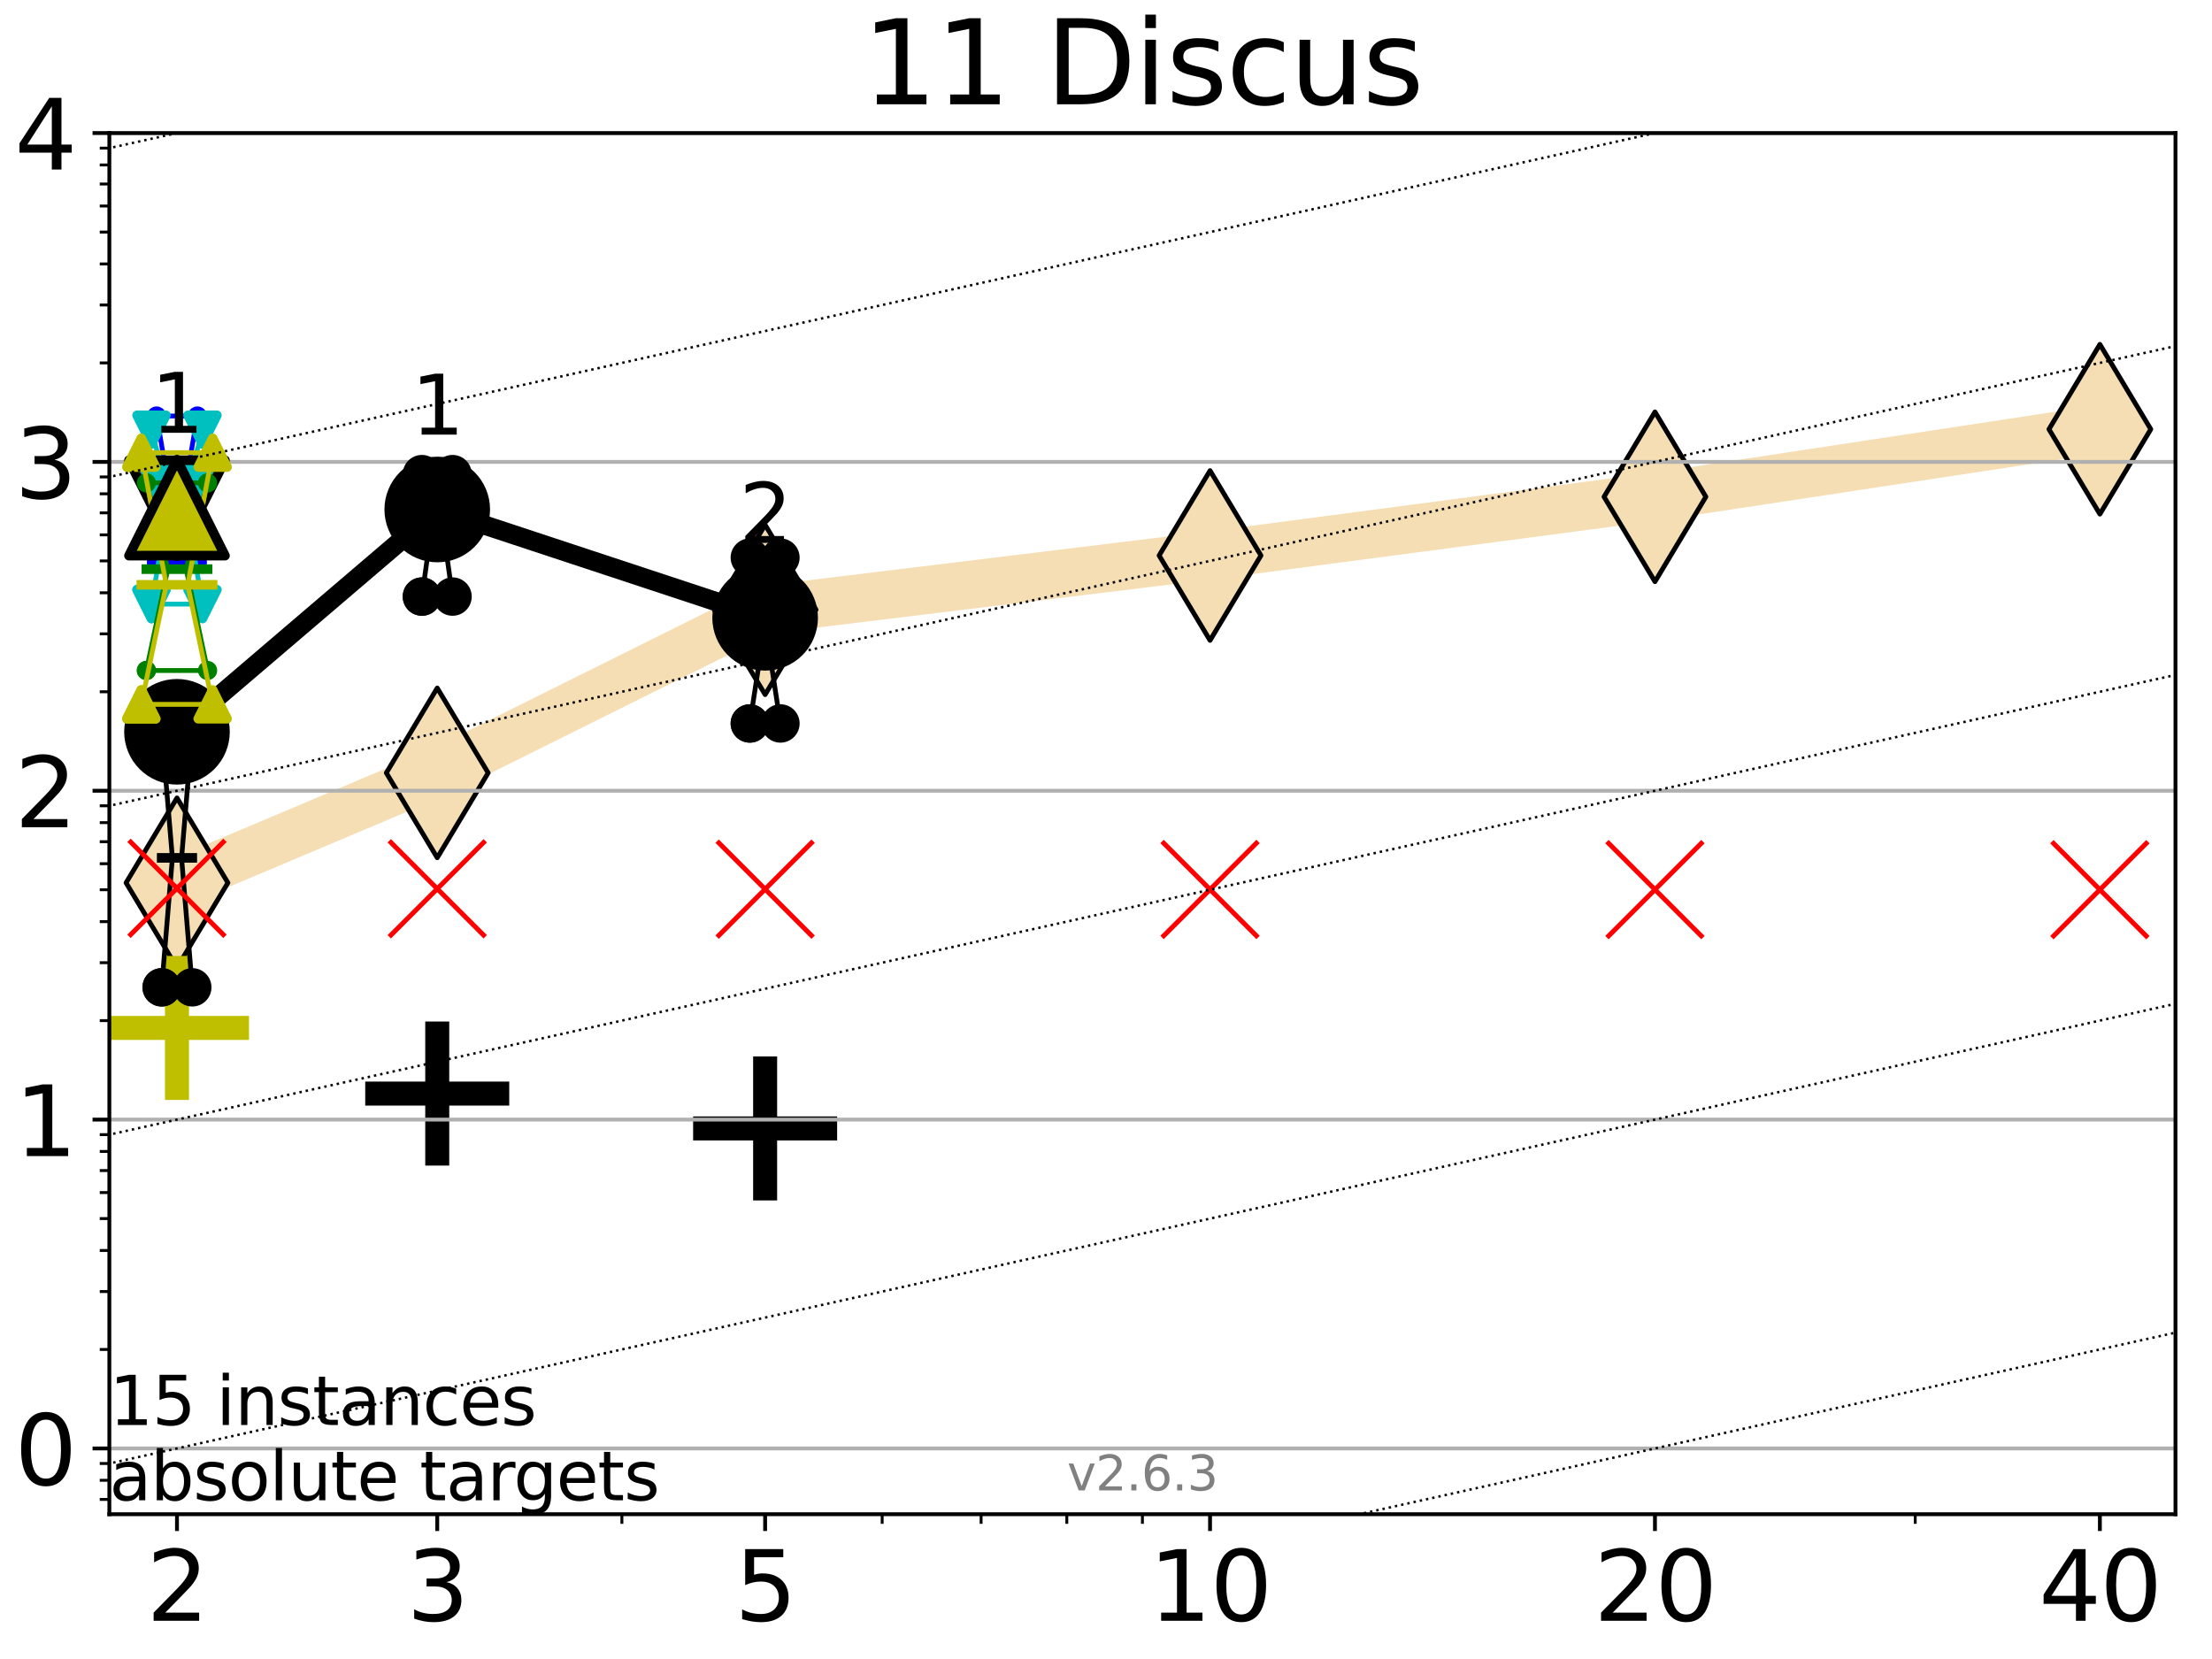 <?xml version="1.0" encoding="utf-8" standalone="no"?>
<!DOCTYPE svg PUBLIC "-//W3C//DTD SVG 1.1//EN"
  "http://www.w3.org/Graphics/SVG/1.1/DTD/svg11.dtd">
<svg xmlns:xlink="http://www.w3.org/1999/xlink" width="460.8pt" height="345.6pt" viewBox="0 0 460.8 345.6" xmlns="http://www.w3.org/2000/svg" version="1.1">
 <defs>
  <style type="text/css">*{stroke-linejoin: round; stroke-linecap: butt}</style>
 </defs>
 <g id="figure_1">
  <g id="patch_1">
   <path d="M 0 345.6 
L 460.8 345.6 
L 460.8 0 
L 0 0 
z
" style="fill: #ffffff"/>
  </g>
  <g id="axes_1">
   <g id="patch_2">
    <path d="M 22.78 315.44 
L 453.192 315.44 
L 453.192 27.72 
L 22.78 27.72 
z
" style="fill: #ffffff"/>
   </g>
   <g id="line2d_1">
    <path d="M 36.868 183.9 
L 91.085 161.006 
L 159.39 127.02 
L 252.074 115.72 
L 344.758 103.491 
L 437.443 89.417 
" clip-path="url(#p13e252d354)" style="fill: none; stroke: #f5deb3; stroke-width: 10; stroke-linecap: square"/>
    <defs>
     <path id="m1620aae4b8" d="M -0 17.678 
L 10.607 0 
L 0 -17.678 
L -10.607 -0 
z
" style="stroke: #000000; stroke-linejoin: miter"/>
    </defs>
    <g clip-path="url(#p13e252d354)">
     <use xlink:href="#m1620aae4b8" x="36.868" y="183.9" style="fill: #f5deb3; stroke: #000000; stroke-linejoin: miter"/>
     <use xlink:href="#m1620aae4b8" x="91.085" y="161.006" style="fill: #f5deb3; stroke: #000000; stroke-linejoin: miter"/>
     <use xlink:href="#m1620aae4b8" x="159.39" y="127.02" style="fill: #f5deb3; stroke: #000000; stroke-linejoin: miter"/>
     <use xlink:href="#m1620aae4b8" x="252.074" y="115.72" style="fill: #f5deb3; stroke: #000000; stroke-linejoin: miter"/>
     <use xlink:href="#m1620aae4b8" x="344.758" y="103.491" style="fill: #f5deb3; stroke: #000000; stroke-linejoin: miter"/>
     <use xlink:href="#m1620aae4b8" x="437.443" y="89.417" style="fill: #f5deb3; stroke: #000000; stroke-linejoin: miter"/>
    </g>
   </g>
   <g id="line2d_2">
    <defs>
     <path id="md00cff887a" d="M -15 0 
L 15 0 
M 0 15 
L 0 -15 
" style="stroke: #bfbf00; stroke-width: 5"/>
    </defs>
    <g clip-path="url(#p13e252d354)">
     <use xlink:href="#md00cff887a" x="36.868" y="214.138" style="fill: #bfbf00; stroke: #bfbf00; stroke-width: 5"/>
    </g>
   </g>
   <g id="line2d_3">
    <defs>
     <path id="m4a7280b195" d="M -15 0 
L 15 0 
M 0 15 
L 0 -15 
" style="stroke: #000000; stroke-width: 5"/>
    </defs>
    <g clip-path="url(#p13e252d354)">
     <use xlink:href="#m4a7280b195" x="91.085" y="227.81" style="stroke: #000000; stroke-width: 5"/>
    </g>
   </g>
   <g id="line2d_4">
    <g clip-path="url(#p13e252d354)">
     <use xlink:href="#m4a7280b195" x="159.39" y="235.075" style="stroke: #000000; stroke-width: 5"/>
    </g>
   </g>
   <g id="matplotlib.axis_1">
    <g id="xtick_1">
     <g id="line2d_5">
      <defs>
       <path id="mcc4e9ba143" d="M 0 0 
L 0 3.5 
" style="stroke: #000000; stroke-width: 0.8"/>
      </defs>
      <g>
       <use xlink:href="#mcc4e9ba143" x="36.868" y="315.44" style="stroke: #000000; stroke-width: 0.8"/>
      </g>
     </g>
     <g id="text_1">
      <!-- 2 -->
      <g transform="translate(30.506 337.637) scale(0.2 -0.2)">
       <defs>
        <path id="DejaVuSans-32" d="M 1228 531 
L 3431 531 
L 3431 0 
L 469 0 
L 469 531 
Q 828 903 1448 1529 
Q 2069 2156 2228 2338 
Q 2531 2678 2651 2914 
Q 2772 3150 2772 3378 
Q 2772 3750 2511 3984 
Q 2250 4219 1831 4219 
Q 1534 4219 1204 4116 
Q 875 4013 500 3803 
L 500 4441 
Q 881 4594 1212 4672 
Q 1544 4750 1819 4750 
Q 2544 4750 2975 4387 
Q 3406 4025 3406 3419 
Q 3406 3131 3298 2873 
Q 3191 2616 2906 2266 
Q 2828 2175 2409 1742 
Q 1991 1309 1228 531 
z
" transform="scale(0.016)"/>
       </defs>
       <use xlink:href="#DejaVuSans-32"/>
      </g>
     </g>
    </g>
    <g id="xtick_2">
     <g id="line2d_6">
      <g>
       <use xlink:href="#mcc4e9ba143" x="91.085" y="315.44" style="stroke: #000000; stroke-width: 0.8"/>
      </g>
     </g>
     <g id="text_2">
      <!-- 3 -->
      <g transform="translate(84.723 337.637) scale(0.2 -0.2)">
       <defs>
        <path id="DejaVuSans-33" d="M 2597 2516 
Q 3050 2419 3304 2112 
Q 3559 1806 3559 1356 
Q 3559 666 3084 287 
Q 2609 -91 1734 -91 
Q 1441 -91 1130 -33 
Q 819 25 488 141 
L 488 750 
Q 750 597 1062 519 
Q 1375 441 1716 441 
Q 2309 441 2620 675 
Q 2931 909 2931 1356 
Q 2931 1769 2642 2001 
Q 2353 2234 1838 2234 
L 1294 2234 
L 1294 2753 
L 1863 2753 
Q 2328 2753 2575 2939 
Q 2822 3125 2822 3475 
Q 2822 3834 2567 4026 
Q 2313 4219 1838 4219 
Q 1578 4219 1281 4162 
Q 984 4106 628 3988 
L 628 4550 
Q 988 4650 1302 4700 
Q 1616 4750 1894 4750 
Q 2613 4750 3031 4423 
Q 3450 4097 3450 3541 
Q 3450 3153 3228 2886 
Q 3006 2619 2597 2516 
z
" transform="scale(0.016)"/>
       </defs>
       <use xlink:href="#DejaVuSans-33"/>
      </g>
     </g>
    </g>
    <g id="xtick_3">
     <g id="line2d_7">
      <g>
       <use xlink:href="#mcc4e9ba143" x="159.39" y="315.44" style="stroke: #000000; stroke-width: 0.8"/>
      </g>
     </g>
     <g id="text_3">
      <!-- 5 -->
      <g transform="translate(153.028 337.637) scale(0.2 -0.2)">
       <defs>
        <path id="DejaVuSans-35" d="M 691 4666 
L 3169 4666 
L 3169 4134 
L 1269 4134 
L 1269 2991 
Q 1406 3038 1543 3061 
Q 1681 3084 1819 3084 
Q 2600 3084 3056 2656 
Q 3513 2228 3513 1497 
Q 3513 744 3044 326 
Q 2575 -91 1722 -91 
Q 1428 -91 1123 -41 
Q 819 9 494 109 
L 494 744 
Q 775 591 1075 516 
Q 1375 441 1709 441 
Q 2250 441 2565 725 
Q 2881 1009 2881 1497 
Q 2881 1984 2565 2268 
Q 2250 2553 1709 2553 
Q 1456 2553 1204 2497 
Q 953 2441 691 2322 
L 691 4666 
z
" transform="scale(0.016)"/>
       </defs>
       <use xlink:href="#DejaVuSans-35"/>
      </g>
     </g>
    </g>
    <g id="xtick_4">
     <g id="line2d_8">
      <g>
       <use xlink:href="#mcc4e9ba143" x="252.074" y="315.44" style="stroke: #000000; stroke-width: 0.8"/>
      </g>
     </g>
     <g id="text_4">
      <!-- 10 -->
      <g transform="translate(239.349 337.637) scale(0.2 -0.2)">
       <defs>
        <path id="DejaVuSans-31" d="M 794 531 
L 1825 531 
L 1825 4091 
L 703 3866 
L 703 4441 
L 1819 4666 
L 2450 4666 
L 2450 531 
L 3481 531 
L 3481 0 
L 794 0 
L 794 531 
z
" transform="scale(0.016)"/>
        <path id="DejaVuSans-30" d="M 2034 4250 
Q 1547 4250 1301 3770 
Q 1056 3291 1056 2328 
Q 1056 1369 1301 889 
Q 1547 409 2034 409 
Q 2525 409 2770 889 
Q 3016 1369 3016 2328 
Q 3016 3291 2770 3770 
Q 2525 4250 2034 4250 
z
M 2034 4750 
Q 2819 4750 3233 4129 
Q 3647 3509 3647 2328 
Q 3647 1150 3233 529 
Q 2819 -91 2034 -91 
Q 1250 -91 836 529 
Q 422 1150 422 2328 
Q 422 3509 836 4129 
Q 1250 4750 2034 4750 
z
" transform="scale(0.016)"/>
       </defs>
       <use xlink:href="#DejaVuSans-31"/>
       <use xlink:href="#DejaVuSans-30" x="63.623"/>
      </g>
     </g>
    </g>
    <g id="xtick_5">
     <g id="line2d_9">
      <g>
       <use xlink:href="#mcc4e9ba143" x="344.758" y="315.44" style="stroke: #000000; stroke-width: 0.8"/>
      </g>
     </g>
     <g id="text_5">
      <!-- 20 -->
      <g transform="translate(332.033 337.637) scale(0.2 -0.2)">
       <use xlink:href="#DejaVuSans-32"/>
       <use xlink:href="#DejaVuSans-30" x="63.623"/>
      </g>
     </g>
    </g>
    <g id="xtick_6">
     <g id="line2d_10">
      <g>
       <use xlink:href="#mcc4e9ba143" x="437.443" y="315.44" style="stroke: #000000; stroke-width: 0.8"/>
      </g>
     </g>
     <g id="text_6">
      <!-- 40 -->
      <g transform="translate(424.718 337.637) scale(0.2 -0.2)">
       <defs>
        <path id="DejaVuSans-34" d="M 2419 4116 
L 825 1625 
L 2419 1625 
L 2419 4116 
z
M 2253 4666 
L 3047 4666 
L 3047 1625 
L 3713 1625 
L 3713 1100 
L 3047 1100 
L 3047 0 
L 2419 0 
L 2419 1100 
L 313 1100 
L 313 1709 
L 2253 4666 
z
" transform="scale(0.016)"/>
       </defs>
       <use xlink:href="#DejaVuSans-34"/>
       <use xlink:href="#DejaVuSans-30" x="63.623"/>
      </g>
     </g>
    </g>
    <g id="xtick_7">
     <g id="line2d_11">
      <defs>
       <path id="m0ff7506c33" d="M 0 0 
L 0 2 
" style="stroke: #000000; stroke-width: 0.6"/>
      </defs>
      <g>
       <use xlink:href="#m0ff7506c33" x="129.552" y="315.44" style="stroke: #000000; stroke-width: 0.6"/>
      </g>
     </g>
    </g>
    <g id="xtick_8">
     <g id="line2d_12">
      <g>
       <use xlink:href="#m0ff7506c33" x="183.769" y="315.44" style="stroke: #000000; stroke-width: 0.6"/>
      </g>
     </g>
    </g>
    <g id="xtick_9">
     <g id="line2d_13">
      <g>
       <use xlink:href="#m0ff7506c33" x="204.381" y="315.44" style="stroke: #000000; stroke-width: 0.6"/>
      </g>
     </g>
    </g>
    <g id="xtick_10">
     <g id="line2d_14">
      <g>
       <use xlink:href="#m0ff7506c33" x="222.237" y="315.44" style="stroke: #000000; stroke-width: 0.6"/>
      </g>
     </g>
    </g>
    <g id="xtick_11">
     <g id="line2d_15">
      <g>
       <use xlink:href="#m0ff7506c33" x="237.986" y="315.44" style="stroke: #000000; stroke-width: 0.6"/>
      </g>
     </g>
    </g>
    <g id="xtick_12">
     <g id="line2d_16">
      <g>
       <use xlink:href="#m0ff7506c33" x="398.975" y="315.44" style="stroke: #000000; stroke-width: 0.6"/>
      </g>
     </g>
    </g>
   </g>
   <g id="matplotlib.axis_2">
    <g id="ytick_1">
     <g id="line2d_17">
      <path d="M 22.78 301.739 
L 453.192 301.739 
" clip-path="url(#p13e252d354)" style="fill: none; stroke: #b0b0b0; stroke-width: 0.8; stroke-linecap: square"/>
     </g>
     <g id="line2d_18">
      <defs>
       <path id="m908e7b86e5" d="M 0 0 
L -3.5 0 
" style="stroke: #000000; stroke-width: 0.8"/>
      </defs>
      <g>
       <use xlink:href="#m908e7b86e5" x="22.78" y="301.739" style="stroke: #000000; stroke-width: 0.8"/>
      </g>
     </g>
     <g id="text_7">
      <!-- 0 -->
      <g transform="translate(3.055 309.337) scale(0.2 -0.2)">
       <use xlink:href="#DejaVuSans-30"/>
      </g>
     </g>
    </g>
    <g id="ytick_2">
     <g id="line2d_19">
      <path d="M 22.78 233.234 
L 453.192 233.234 
" clip-path="url(#p13e252d354)" style="fill: none; stroke: #b0b0b0; stroke-width: 0.8; stroke-linecap: square"/>
     </g>
     <g id="line2d_20">
      <g>
       <use xlink:href="#m908e7b86e5" x="22.78" y="233.234" style="stroke: #000000; stroke-width: 0.8"/>
      </g>
     </g>
     <g id="text_8">
      <!-- 1 -->
      <g transform="translate(3.055 240.833) scale(0.2 -0.2)">
       <use xlink:href="#DejaVuSans-31"/>
      </g>
     </g>
    </g>
    <g id="ytick_3">
     <g id="line2d_21">
      <path d="M 22.78 164.73 
L 453.192 164.73 
" clip-path="url(#p13e252d354)" style="fill: none; stroke: #b0b0b0; stroke-width: 0.8; stroke-linecap: square"/>
     </g>
     <g id="line2d_22">
      <g>
       <use xlink:href="#m908e7b86e5" x="22.78" y="164.73" style="stroke: #000000; stroke-width: 0.8"/>
      </g>
     </g>
     <g id="text_9">
      <!-- 2 -->
      <g transform="translate(3.055 172.328) scale(0.2 -0.2)">
       <use xlink:href="#DejaVuSans-32"/>
      </g>
     </g>
    </g>
    <g id="ytick_4">
     <g id="line2d_23">
      <path d="M 22.78 96.225 
L 453.192 96.225 
" clip-path="url(#p13e252d354)" style="fill: none; stroke: #b0b0b0; stroke-width: 0.8; stroke-linecap: square"/>
     </g>
     <g id="line2d_24">
      <g>
       <use xlink:href="#m908e7b86e5" x="22.78" y="96.225" style="stroke: #000000; stroke-width: 0.8"/>
      </g>
     </g>
     <g id="text_10">
      <!-- 3 -->
      <g transform="translate(3.055 103.823) scale(0.2 -0.2)">
       <use xlink:href="#DejaVuSans-33"/>
      </g>
     </g>
    </g>
    <g id="ytick_5">
     <g id="line2d_25">
      <path d="M 22.78 27.72 
L 453.192 27.72 
" clip-path="url(#p13e252d354)" style="fill: none; stroke: #b0b0b0; stroke-width: 0.8; stroke-linecap: square"/>
     </g>
     <g id="line2d_26">
      <g>
       <use xlink:href="#m908e7b86e5" x="22.78" y="27.72" style="stroke: #000000; stroke-width: 0.8"/>
      </g>
     </g>
     <g id="text_11">
      <!-- 4 -->
      <g transform="translate(3.055 35.318) scale(0.2 -0.2)">
       <use xlink:href="#DejaVuSans-34"/>
      </g>
     </g>
    </g>
    <g id="ytick_6">
     <g id="line2d_27">
      <defs>
       <path id="mc55b504e3e" d="M 0 0 
L -2 0 
" style="stroke: #000000; stroke-width: 0.6"/>
      </defs>
      <g>
       <use xlink:href="#mc55b504e3e" x="22.78" y="312.351" style="stroke: #000000; stroke-width: 0.6"/>
      </g>
     </g>
    </g>
    <g id="ytick_7">
     <g id="line2d_28">
      <g>
       <use xlink:href="#mc55b504e3e" x="22.78" y="308.378" style="stroke: #000000; stroke-width: 0.6"/>
      </g>
     </g>
    </g>
    <g id="ytick_8">
     <g id="line2d_29">
      <g>
       <use xlink:href="#mc55b504e3e" x="22.78" y="304.874" style="stroke: #000000; stroke-width: 0.6"/>
      </g>
     </g>
    </g>
    <g id="ytick_9">
     <g id="line2d_30">
      <g>
       <use xlink:href="#mc55b504e3e" x="22.78" y="281.117" style="stroke: #000000; stroke-width: 0.6"/>
      </g>
     </g>
    </g>
    <g id="ytick_10">
     <g id="line2d_31">
      <g>
       <use xlink:href="#mc55b504e3e" x="22.78" y="269.054" style="stroke: #000000; stroke-width: 0.6"/>
      </g>
     </g>
    </g>
    <g id="ytick_11">
     <g id="line2d_32">
      <g>
       <use xlink:href="#mc55b504e3e" x="22.78" y="260.495" style="stroke: #000000; stroke-width: 0.6"/>
      </g>
     </g>
    </g>
    <g id="ytick_12">
     <g id="line2d_33">
      <g>
       <use xlink:href="#mc55b504e3e" x="22.78" y="253.856" style="stroke: #000000; stroke-width: 0.6"/>
      </g>
     </g>
    </g>
    <g id="ytick_13">
     <g id="line2d_34">
      <g>
       <use xlink:href="#mc55b504e3e" x="22.78" y="248.432" style="stroke: #000000; stroke-width: 0.6"/>
      </g>
     </g>
    </g>
    <g id="ytick_14">
     <g id="line2d_35">
      <g>
       <use xlink:href="#mc55b504e3e" x="22.78" y="243.846" style="stroke: #000000; stroke-width: 0.6"/>
      </g>
     </g>
    </g>
    <g id="ytick_15">
     <g id="line2d_36">
      <g>
       <use xlink:href="#mc55b504e3e" x="22.78" y="239.873" style="stroke: #000000; stroke-width: 0.6"/>
      </g>
     </g>
    </g>
    <g id="ytick_16">
     <g id="line2d_37">
      <g>
       <use xlink:href="#mc55b504e3e" x="22.78" y="236.369" style="stroke: #000000; stroke-width: 0.6"/>
      </g>
     </g>
    </g>
    <g id="ytick_17">
     <g id="line2d_38">
      <g>
       <use xlink:href="#mc55b504e3e" x="22.78" y="212.612" style="stroke: #000000; stroke-width: 0.6"/>
      </g>
     </g>
    </g>
    <g id="ytick_18">
     <g id="line2d_39">
      <g>
       <use xlink:href="#mc55b504e3e" x="22.78" y="200.549" style="stroke: #000000; stroke-width: 0.6"/>
      </g>
     </g>
    </g>
    <g id="ytick_19">
     <g id="line2d_40">
      <g>
       <use xlink:href="#mc55b504e3e" x="22.78" y="191.99" style="stroke: #000000; stroke-width: 0.6"/>
      </g>
     </g>
    </g>
    <g id="ytick_20">
     <g id="line2d_41">
      <g>
       <use xlink:href="#mc55b504e3e" x="22.78" y="185.352" style="stroke: #000000; stroke-width: 0.6"/>
      </g>
     </g>
    </g>
    <g id="ytick_21">
     <g id="line2d_42">
      <g>
       <use xlink:href="#mc55b504e3e" x="22.78" y="179.927" style="stroke: #000000; stroke-width: 0.6"/>
      </g>
     </g>
    </g>
    <g id="ytick_22">
     <g id="line2d_43">
      <g>
       <use xlink:href="#mc55b504e3e" x="22.78" y="175.341" style="stroke: #000000; stroke-width: 0.6"/>
      </g>
     </g>
    </g>
    <g id="ytick_23">
     <g id="line2d_44">
      <g>
       <use xlink:href="#mc55b504e3e" x="22.78" y="171.368" style="stroke: #000000; stroke-width: 0.6"/>
      </g>
     </g>
    </g>
    <g id="ytick_24">
     <g id="line2d_45">
      <g>
       <use xlink:href="#mc55b504e3e" x="22.78" y="167.864" style="stroke: #000000; stroke-width: 0.6"/>
      </g>
     </g>
    </g>
    <g id="ytick_25">
     <g id="line2d_46">
      <g>
       <use xlink:href="#mc55b504e3e" x="22.78" y="144.108" style="stroke: #000000; stroke-width: 0.6"/>
      </g>
     </g>
    </g>
    <g id="ytick_26">
     <g id="line2d_47">
      <g>
       <use xlink:href="#mc55b504e3e" x="22.78" y="132.044" style="stroke: #000000; stroke-width: 0.6"/>
      </g>
     </g>
    </g>
    <g id="ytick_27">
     <g id="line2d_48">
      <g>
       <use xlink:href="#mc55b504e3e" x="22.78" y="123.486" style="stroke: #000000; stroke-width: 0.6"/>
      </g>
     </g>
    </g>
    <g id="ytick_28">
     <g id="line2d_49">
      <g>
       <use xlink:href="#mc55b504e3e" x="22.78" y="116.847" style="stroke: #000000; stroke-width: 0.6"/>
      </g>
     </g>
    </g>
    <g id="ytick_29">
     <g id="line2d_50">
      <g>
       <use xlink:href="#mc55b504e3e" x="22.78" y="111.422" style="stroke: #000000; stroke-width: 0.6"/>
      </g>
     </g>
    </g>
    <g id="ytick_30">
     <g id="line2d_51">
      <g>
       <use xlink:href="#mc55b504e3e" x="22.78" y="106.836" style="stroke: #000000; stroke-width: 0.6"/>
      </g>
     </g>
    </g>
    <g id="ytick_31">
     <g id="line2d_52">
      <g>
       <use xlink:href="#mc55b504e3e" x="22.78" y="102.864" style="stroke: #000000; stroke-width: 0.6"/>
      </g>
     </g>
    </g>
    <g id="ytick_32">
     <g id="line2d_53">
      <g>
       <use xlink:href="#mc55b504e3e" x="22.78" y="99.359" style="stroke: #000000; stroke-width: 0.6"/>
      </g>
     </g>
    </g>
    <g id="ytick_33">
     <g id="line2d_54">
      <g>
       <use xlink:href="#mc55b504e3e" x="22.78" y="75.603" style="stroke: #000000; stroke-width: 0.6"/>
      </g>
     </g>
    </g>
    <g id="ytick_34">
     <g id="line2d_55">
      <g>
       <use xlink:href="#mc55b504e3e" x="22.78" y="63.54" style="stroke: #000000; stroke-width: 0.6"/>
      </g>
     </g>
    </g>
    <g id="ytick_35">
     <g id="line2d_56">
      <g>
       <use xlink:href="#mc55b504e3e" x="22.78" y="54.981" style="stroke: #000000; stroke-width: 0.6"/>
      </g>
     </g>
    </g>
    <g id="ytick_36">
     <g id="line2d_57">
      <g>
       <use xlink:href="#mc55b504e3e" x="22.78" y="48.342" style="stroke: #000000; stroke-width: 0.6"/>
      </g>
     </g>
    </g>
    <g id="ytick_37">
     <g id="line2d_58">
      <g>
       <use xlink:href="#mc55b504e3e" x="22.78" y="42.918" style="stroke: #000000; stroke-width: 0.6"/>
      </g>
     </g>
    </g>
    <g id="ytick_38">
     <g id="line2d_59">
      <g>
       <use xlink:href="#mc55b504e3e" x="22.78" y="38.332" style="stroke: #000000; stroke-width: 0.6"/>
      </g>
     </g>
    </g>
    <g id="ytick_39">
     <g id="line2d_60">
      <g>
       <use xlink:href="#mc55b504e3e" x="22.78" y="34.359" style="stroke: #000000; stroke-width: 0.6"/>
      </g>
     </g>
    </g>
    <g id="ytick_40">
     <g id="line2d_61">
      <g>
       <use xlink:href="#mc55b504e3e" x="22.78" y="30.855" style="stroke: #000000; stroke-width: 0.6"/>
      </g>
     </g>
    </g>
   </g>
   <g id="line2d_62">
    <path d="M 33.682 205.677 
L 35.912 178.713 
L 33.682 152.199 
L 40.054 152.199 
L 37.824 178.713 
L 40.054 205.677 
L 33.682 205.677 
" clip-path="url(#p13e252d354)" style="fill: none; stroke: #000000; stroke-linecap: square"/>
   </g>
   <g id="line2d_63">
    <path d="M 33.682 205.677 
L 40.054 205.677 
L 40.054 152.199 
L 33.682 152.199 
L 33.682 205.677 
" clip-path="url(#p13e252d354)" style="fill: none"/>
    <defs>
     <path id="m5cd3d604e4" d="M 0 3 
C 0.796 3 1.559 2.684 2.121 2.121 
C 2.684 1.559 3 0.796 3 0 
C 3 -0.796 2.684 -1.559 2.121 -2.121 
C 1.559 -2.684 0.796 -3 0 -3 
C -0.796 -3 -1.559 -2.684 -2.121 -2.121 
C -2.684 -1.559 -3 -0.796 -3 0 
C -3 0.796 -2.684 1.559 -2.121 2.121 
C -1.559 2.684 -0.796 3 0 3 
z
" style="stroke: #000000; stroke-width: 2"/>
    </defs>
    <g clip-path="url(#p13e252d354)">
     <use xlink:href="#m5cd3d604e4" x="33.682" y="205.677" style="stroke: #000000; stroke-width: 2"/>
     <use xlink:href="#m5cd3d604e4" x="40.054" y="205.677" style="stroke: #000000; stroke-width: 2"/>
     <use xlink:href="#m5cd3d604e4" x="40.054" y="152.199" style="stroke: #000000; stroke-width: 2"/>
     <use xlink:href="#m5cd3d604e4" x="33.682" y="152.199" style="stroke: #000000; stroke-width: 2"/>
     <use xlink:href="#m5cd3d604e4" x="33.682" y="205.677" style="stroke: #000000; stroke-width: 2"/>
    </g>
   </g>
   <g id="line2d_64">
    <path d="M 33.682 178.713 
L 40.054 178.713 
" clip-path="url(#p13e252d354)" style="fill: none; stroke: #000000; stroke-width: 2; stroke-linecap: square"/>
   </g>
   <g id="line2d_65">
    <path d="M 87.899 124.277 
L 90.129 108.303 
L 87.899 98.77 
L 94.271 98.77 
L 92.041 108.303 
L 94.271 124.277 
L 87.899 124.277 
" clip-path="url(#p13e252d354)" style="fill: none; stroke: #000000; stroke-linecap: square"/>
   </g>
   <g id="line2d_66">
    <path d="M 87.899 124.277 
L 94.271 124.277 
L 94.271 98.77 
L 87.899 98.77 
L 87.899 124.277 
" clip-path="url(#p13e252d354)" style="fill: none"/>
    <g clip-path="url(#p13e252d354)">
     <use xlink:href="#m5cd3d604e4" x="87.899" y="124.277" style="stroke: #000000; stroke-width: 2"/>
     <use xlink:href="#m5cd3d604e4" x="94.271" y="124.277" style="stroke: #000000; stroke-width: 2"/>
     <use xlink:href="#m5cd3d604e4" x="94.271" y="98.77" style="stroke: #000000; stroke-width: 2"/>
     <use xlink:href="#m5cd3d604e4" x="87.899" y="98.77" style="stroke: #000000; stroke-width: 2"/>
     <use xlink:href="#m5cd3d604e4" x="87.899" y="124.277" style="stroke: #000000; stroke-width: 2"/>
    </g>
   </g>
   <g id="line2d_67">
    <path d="M 87.899 108.303 
L 94.271 108.303 
" clip-path="url(#p13e252d354)" style="fill: none; stroke: #000000; stroke-width: 2; stroke-linecap: square"/>
   </g>
   <g id="line2d_68">
    <path d="M 156.204 150.709 
L 158.434 136.233 
L 156.204 116.164 
L 162.576 116.164 
L 160.346 136.233 
L 162.576 150.709 
L 156.204 150.709 
" clip-path="url(#p13e252d354)" style="fill: none; stroke: #000000; stroke-linecap: square"/>
   </g>
   <g id="line2d_69">
    <path d="M 156.204 150.709 
L 162.576 150.709 
L 162.576 116.164 
L 156.204 116.164 
L 156.204 150.709 
" clip-path="url(#p13e252d354)" style="fill: none"/>
    <g clip-path="url(#p13e252d354)">
     <use xlink:href="#m5cd3d604e4" x="156.204" y="150.709" style="stroke: #000000; stroke-width: 2"/>
     <use xlink:href="#m5cd3d604e4" x="162.576" y="150.709" style="stroke: #000000; stroke-width: 2"/>
     <use xlink:href="#m5cd3d604e4" x="162.576" y="116.164" style="stroke: #000000; stroke-width: 2"/>
     <use xlink:href="#m5cd3d604e4" x="156.204" y="116.164" style="stroke: #000000; stroke-width: 2"/>
     <use xlink:href="#m5cd3d604e4" x="156.204" y="150.709" style="stroke: #000000; stroke-width: 2"/>
    </g>
   </g>
   <g id="line2d_70">
    <path d="M 156.204 136.233 
L 162.576 136.233 
" clip-path="url(#p13e252d354)" style="fill: none; stroke: #000000; stroke-width: 2; stroke-linecap: square"/>
   </g>
   <g id="line2d_71">
    <path d="M 36.868 152.444 
L 91.085 106.136 
" clip-path="url(#p13e252d354)" style="fill: none; stroke: #000000; stroke-width: 4; stroke-linecap: square"/>
   </g>
   <g id="line2d_72">
    <path d="M 91.085 106.136 
L 159.39 128.699 
" clip-path="url(#p13e252d354)" style="fill: none; stroke: #000000; stroke-width: 4; stroke-linecap: square"/>
   </g>
   <g id="line2d_73">
    <path d="M 36.868 152.444 
L 91.085 106.136 
L 159.39 128.699 
" clip-path="url(#p13e252d354)" style="fill: none"/>
    <defs>
     <path id="mf41ab0e79e" d="M 0 10 
C 2.652 10 5.196 8.946 7.071 7.071 
C 8.946 5.196 10 2.652 10 0 
C 10 -2.652 8.946 -5.196 7.071 -7.071 
C 5.196 -8.946 2.652 -10 0 -10 
C -2.652 -10 -5.196 -8.946 -7.071 -7.071 
C -8.946 -5.196 -10 -2.652 -10 0 
C -10 2.652 -8.946 5.196 -7.071 7.071 
C -5.196 8.946 -2.652 10 0 10 
z
" style="stroke: #000000; stroke-width: 2"/>
    </defs>
    <g clip-path="url(#p13e252d354)">
     <use xlink:href="#mf41ab0e79e" x="36.868" y="152.444" style="stroke: #000000; stroke-width: 2"/>
     <use xlink:href="#mf41ab0e79e" x="91.085" y="106.136" style="stroke: #000000; stroke-width: 2"/>
     <use xlink:href="#mf41ab0e79e" x="159.39" y="128.699" style="stroke: #000000; stroke-width: 2"/>
    </g>
   </g>
   <g id="line2d_74">
    <path d="M 32.62 117.131 
L 35.594 103.885 
L 32.62 86.664 
L 41.116 86.664 
L 38.143 103.885 
L 41.116 117.131 
L 32.62 117.131 
" clip-path="url(#p13e252d354)" style="fill: none; stroke: #0000ff; stroke-linecap: square"/>
   </g>
   <g id="line2d_75">
    <path d="M 32.62 117.131 
L 41.116 117.131 
L 41.116 86.664 
L 32.62 86.664 
L 32.62 117.131 
" clip-path="url(#p13e252d354)" style="fill: none"/>
    <defs>
     <path id="m877470dbb8" d="M 0 1.5 
C 0.398 1.5 0.779 1.342 1.061 1.061 
C 1.342 0.779 1.5 0.398 1.5 0 
C 1.5 -0.398 1.342 -0.779 1.061 -1.061 
C 0.779 -1.342 0.398 -1.5 0 -1.5 
C -0.398 -1.5 -0.779 -1.342 -1.061 -1.061 
C -1.342 -0.779 -1.5 -0.398 -1.5 0 
C -1.5 0.398 -1.342 0.779 -1.061 1.061 
C -0.779 1.342 -0.398 1.5 0 1.5 
z
" style="stroke: #0000ff"/>
    </defs>
    <g clip-path="url(#p13e252d354)">
     <use xlink:href="#m877470dbb8" x="32.62" y="117.131" style="fill: #0000ff; stroke: #0000ff"/>
     <use xlink:href="#m877470dbb8" x="41.116" y="117.131" style="fill: #0000ff; stroke: #0000ff"/>
     <use xlink:href="#m877470dbb8" x="41.116" y="86.664" style="fill: #0000ff; stroke: #0000ff"/>
     <use xlink:href="#m877470dbb8" x="32.62" y="86.664" style="fill: #0000ff; stroke: #0000ff"/>
     <use xlink:href="#m877470dbb8" x="32.62" y="117.131" style="fill: #0000ff; stroke: #0000ff"/>
    </g>
   </g>
   <g id="line2d_76">
    <path d="M 32.62 103.885 
L 41.116 103.885 
" clip-path="url(#p13e252d354)" style="fill: none; stroke: #0000ff; stroke-width: 2; stroke-linecap: square"/>
   </g>
   <g id="line2d_77">
    <path d="M 36.868 105.895 
" clip-path="url(#p13e252d354)" style="fill: none"/>
    <defs>
     <path id="ma8cb547f41" d="M 0 5 
C 1.326 5 2.598 4.473 3.536 3.536 
C 4.473 2.598 5 1.326 5 0 
C 5 -1.326 4.473 -2.598 3.536 -3.536 
C 2.598 -4.473 1.326 -5 0 -5 
C -1.326 -5 -2.598 -4.473 -3.536 -3.536 
C -4.473 -2.598 -5 -1.326 -5 0 
C -5 1.326 -4.473 2.598 -3.536 3.536 
C -2.598 4.473 -1.326 5 0 5 
z
" style="stroke: #0000ff"/>
    </defs>
    <g clip-path="url(#p13e252d354)">
     <use xlink:href="#ma8cb547f41" x="36.868" y="105.895" style="fill: #0000ff; stroke: #0000ff"/>
    </g>
   </g>
   <g id="line2d_78">
    <path d="M 31.558 125.845 
L 35.275 103.866 
L 31.558 89.509 
L 42.178 89.509 
L 38.461 103.866 
L 42.178 125.845 
L 31.558 125.845 
" clip-path="url(#p13e252d354)" style="fill: none; stroke: #00bfbf; stroke-linecap: square"/>
   </g>
   <g id="line2d_79">
    <path d="M 31.558 125.845 
L 42.178 125.845 
L 42.178 89.509 
L 31.558 89.509 
L 31.558 125.845 
" clip-path="url(#p13e252d354)" style="fill: none"/>
    <defs>
     <path id="m5753db4576" d="M -0 3 
L 3 -3 
L -3 -3 
z
" style="stroke: #00bfbf; stroke-width: 2; stroke-linejoin: miter"/>
    </defs>
    <g clip-path="url(#p13e252d354)">
     <use xlink:href="#m5753db4576" x="31.558" y="125.845" style="fill: #00bfbf; stroke: #00bfbf; stroke-width: 2; stroke-linejoin: miter"/>
     <use xlink:href="#m5753db4576" x="42.178" y="125.845" style="fill: #00bfbf; stroke: #00bfbf; stroke-width: 2; stroke-linejoin: miter"/>
     <use xlink:href="#m5753db4576" x="42.178" y="89.509" style="fill: #00bfbf; stroke: #00bfbf; stroke-width: 2; stroke-linejoin: miter"/>
     <use xlink:href="#m5753db4576" x="31.558" y="89.509" style="fill: #00bfbf; stroke: #00bfbf; stroke-width: 2; stroke-linejoin: miter"/>
     <use xlink:href="#m5753db4576" x="31.558" y="125.845" style="fill: #00bfbf; stroke: #00bfbf; stroke-width: 2; stroke-linejoin: miter"/>
    </g>
   </g>
   <g id="line2d_80">
    <path d="M 31.558 103.866 
L 42.178 103.866 
" clip-path="url(#p13e252d354)" style="fill: none; stroke: #00bfbf; stroke-width: 2; stroke-linecap: square"/>
   </g>
   <g id="line2d_81">
    <path d="M 36.868 105.874 
" clip-path="url(#p13e252d354)" style="fill: none"/>
    <defs>
     <path id="mf1eb5cc215" d="M -0 10 
L 10 -10 
L -10 -10 
z
" style="stroke: #000000; stroke-width: 2; stroke-linejoin: miter"/>
    </defs>
    <g clip-path="url(#p13e252d354)">
     <use xlink:href="#mf1eb5cc215" x="36.868" y="105.874" style="fill: #00bfbf; stroke: #000000; stroke-width: 2; stroke-linejoin: miter"/>
    </g>
   </g>
   <g id="line2d_82">
    <path d="M 30.496 139.676 
L 34.957 118.561 
L 30.496 100.595 
L 43.24 100.595 
L 38.78 118.561 
L 43.24 139.676 
L 30.496 139.676 
" clip-path="url(#p13e252d354)" style="fill: none; stroke: #008000; stroke-linecap: square"/>
   </g>
   <g id="line2d_83">
    <path d="M 30.496 139.676 
L 43.24 139.676 
L 43.24 100.595 
L 30.496 100.595 
L 30.496 139.676 
" clip-path="url(#p13e252d354)" style="fill: none"/>
    <defs>
     <path id="m3b7801489d" d="M 0 1.5 
C 0.398 1.5 0.779 1.342 1.061 1.061 
C 1.342 0.779 1.5 0.398 1.5 0 
C 1.5 -0.398 1.342 -0.779 1.061 -1.061 
C 0.779 -1.342 0.398 -1.5 0 -1.5 
C -0.398 -1.5 -0.779 -1.342 -1.061 -1.061 
C -1.342 -0.779 -1.5 -0.398 -1.5 0 
C -1.5 0.398 -1.342 0.779 -1.061 1.061 
C -0.779 1.342 -0.398 1.5 0 1.5 
z
" style="stroke: #008000"/>
    </defs>
    <g clip-path="url(#p13e252d354)">
     <use xlink:href="#m3b7801489d" x="30.496" y="139.676" style="fill: #008000; stroke: #008000"/>
     <use xlink:href="#m3b7801489d" x="43.24" y="139.676" style="fill: #008000; stroke: #008000"/>
     <use xlink:href="#m3b7801489d" x="43.24" y="100.595" style="fill: #008000; stroke: #008000"/>
     <use xlink:href="#m3b7801489d" x="30.496" y="100.595" style="fill: #008000; stroke: #008000"/>
     <use xlink:href="#m3b7801489d" x="30.496" y="139.676" style="fill: #008000; stroke: #008000"/>
    </g>
   </g>
   <g id="line2d_84">
    <path d="M 30.496 118.561 
L 43.24 118.561 
" clip-path="url(#p13e252d354)" style="fill: none; stroke: #008000; stroke-width: 2; stroke-linecap: square"/>
   </g>
   <g id="line2d_85">
    <path d="M 36.868 105.813 
" clip-path="url(#p13e252d354)" style="fill: none"/>
    <defs>
     <path id="m17cc769f21" d="M 0 5 
C 1.326 5 2.598 4.473 3.536 3.536 
C 4.473 2.598 5 1.326 5 0 
C 5 -1.326 4.473 -2.598 3.536 -3.536 
C 2.598 -4.473 1.326 -5 0 -5 
C -1.326 -5 -2.598 -4.473 -3.536 -3.536 
C -4.473 -2.598 -5 -1.326 -5 0 
C -5 1.326 -4.473 2.598 -3.536 3.536 
C -2.598 4.473 -1.326 5 0 5 
z
" style="stroke: #008000"/>
    </defs>
    <g clip-path="url(#p13e252d354)">
     <use xlink:href="#m17cc769f21" x="36.868" y="105.813" style="fill: #008000; stroke: #008000"/>
    </g>
   </g>
   <g id="line2d_86">
    <path d="M 29.434 146.73 
L 34.638 121.822 
L 29.434 94.299 
L 44.303 94.299 
L 39.099 121.822 
L 44.303 146.73 
L 29.434 146.73 
" clip-path="url(#p13e252d354)" style="fill: none; stroke: #bfbf00; stroke-linecap: square"/>
   </g>
   <g id="line2d_87">
    <path d="M 29.434 146.73 
L 44.303 146.73 
L 44.303 94.299 
L 29.434 94.299 
L 29.434 146.73 
" clip-path="url(#p13e252d354)" style="fill: none"/>
    <defs>
     <path id="m7fd8738193" d="M 0 -3 
L -3 3 
L 3 3 
z
" style="stroke: #bfbf00; stroke-width: 2; stroke-linejoin: miter"/>
    </defs>
    <g clip-path="url(#p13e252d354)">
     <use xlink:href="#m7fd8738193" x="29.434" y="146.73" style="fill: #bfbf00; stroke: #bfbf00; stroke-width: 2; stroke-linejoin: miter"/>
     <use xlink:href="#m7fd8738193" x="44.303" y="146.73" style="fill: #bfbf00; stroke: #bfbf00; stroke-width: 2; stroke-linejoin: miter"/>
     <use xlink:href="#m7fd8738193" x="44.303" y="94.299" style="fill: #bfbf00; stroke: #bfbf00; stroke-width: 2; stroke-linejoin: miter"/>
     <use xlink:href="#m7fd8738193" x="29.434" y="94.299" style="fill: #bfbf00; stroke: #bfbf00; stroke-width: 2; stroke-linejoin: miter"/>
     <use xlink:href="#m7fd8738193" x="29.434" y="146.73" style="fill: #bfbf00; stroke: #bfbf00; stroke-width: 2; stroke-linejoin: miter"/>
    </g>
   </g>
   <g id="line2d_88">
    <path d="M 29.434 121.822 
L 44.303 121.822 
" clip-path="url(#p13e252d354)" style="fill: none; stroke: #bfbf00; stroke-width: 2; stroke-linecap: square"/>
   </g>
   <g id="line2d_89">
    <path d="M 36.868 105.751 
" clip-path="url(#p13e252d354)" style="fill: none"/>
    <defs>
     <path id="m6d51f55dc9" d="M 0 -10 
L -10 10 
L 10 10 
z
" style="stroke: #000000; stroke-width: 2; stroke-linejoin: miter"/>
    </defs>
    <g clip-path="url(#p13e252d354)">
     <use xlink:href="#m6d51f55dc9" x="36.868" y="105.751" style="fill: #bfbf00; stroke: #000000; stroke-width: 2; stroke-linejoin: miter"/>
    </g>
   </g>
   <g id="line2d_90"/>
   <g id="line2d_91"/>
   <g id="line2d_92"/>
   <g id="line2d_93"/>
   <g id="line2d_94"/>
   <g id="line2d_95"/>
   <g id="line2d_96"/>
   <g id="line2d_97">
    <defs>
     <path id="m9e88a061f7" d="M -10 10 
L 10 -10 
M -10 -10 
L 10 10 
" style="stroke: #ff0000"/>
    </defs>
    <g clip-path="url(#p13e252d354)">
     <use xlink:href="#m9e88a061f7" x="36.868" y="185.055" style="fill: #ff0000; stroke: #ff0000"/>
     <use xlink:href="#m9e88a061f7" x="91.085" y="185.154" style="fill: #ff0000; stroke: #ff0000"/>
     <use xlink:href="#m9e88a061f7" x="159.39" y="185.233" style="fill: #ff0000; stroke: #ff0000"/>
     <use xlink:href="#m9e88a061f7" x="252.074" y="185.292" style="fill: #ff0000; stroke: #ff0000"/>
     <use xlink:href="#m9e88a061f7" x="344.758" y="185.322" style="fill: #ff0000; stroke: #ff0000"/>
     <use xlink:href="#m9e88a061f7" x="437.443" y="185.337" style="fill: #ff0000; stroke: #ff0000"/>
    </g>
   </g>
   <g id="line2d_98">
    <path d="M 143.134 346.6 
L 461.8 275.698 
" clip-path="url(#p13e252d354)" style="fill: none; stroke-dasharray: 0.5,0.825; stroke-dashoffset: 0; stroke: #000000; stroke-width: 0.5"/>
   </g>
   <g id="line2d_99">
    <path d="M -1 310.165 
L 461.8 207.193 
" clip-path="url(#p13e252d354)" style="fill: none; stroke-dasharray: 0.5,0.825; stroke-dashoffset: 0; stroke: #000000; stroke-width: 0.5"/>
   </g>
   <g id="line2d_100">
    <path d="M -1 241.66 
L 461.8 138.688 
" clip-path="url(#p13e252d354)" style="fill: none; stroke-dasharray: 0.5,0.825; stroke-dashoffset: 0; stroke: #000000; stroke-width: 0.5"/>
   </g>
   <g id="line2d_101">
    <path d="M -1 173.155 
L 461.8 70.183 
" clip-path="url(#p13e252d354)" style="fill: none; stroke-dasharray: 0.5,0.825; stroke-dashoffset: 0; stroke: #000000; stroke-width: 0.5"/>
   </g>
   <g id="line2d_102">
    <path d="M -1 104.65 
L 461.8 1.679 
" clip-path="url(#p13e252d354)" style="fill: none; stroke-dasharray: 0.5,0.825; stroke-dashoffset: 0; stroke: #000000; stroke-width: 0.5"/>
   </g>
   <g id="line2d_103">
    <path d="M -1 36.146 
L 165.949 -1 
" clip-path="url(#p13e252d354)" style="fill: none; stroke-dasharray: 0.5,0.825; stroke-dashoffset: 0; stroke: #000000; stroke-width: 0.5"/>
   </g>
   <g id="line2d_104">
    <path clip-path="url(#p13e252d354)" style="fill: none; stroke-dasharray: 0.5,0.825; stroke-dashoffset: 0; stroke: #000000; stroke-width: 0.5"/>
   </g>
   <g id="line2d_105">
    <path clip-path="url(#p13e252d354)" style="fill: none; stroke-dasharray: 0.5,0.825; stroke-dashoffset: 0; stroke: #000000; stroke-width: 0.5"/>
   </g>
   <g id="line2d_106">
    <path clip-path="url(#p13e252d354)" style="fill: none; stroke-dasharray: 0.5,0.825; stroke-dashoffset: 0; stroke: #000000; stroke-width: 0.5"/>
   </g>
   <g id="patch_3">
    <path d="M 22.78 315.44 
L 22.78 27.72 
" style="fill: none; stroke: #000000; stroke-width: 0.8; stroke-linejoin: miter; stroke-linecap: square"/>
   </g>
   <g id="patch_4">
    <path d="M 453.192 315.44 
L 453.192 27.72 
" style="fill: none; stroke: #000000; stroke-width: 0.8; stroke-linejoin: miter; stroke-linecap: square"/>
   </g>
   <g id="patch_5">
    <path d="M 22.78 315.44 
L 453.192 315.44 
" style="fill: none; stroke: #000000; stroke-width: 0.8; stroke-linejoin: miter; stroke-linecap: square"/>
   </g>
   <g id="patch_6">
    <path d="M 22.78 27.72 
L 453.192 27.72 
" style="fill: none; stroke: #000000; stroke-width: 0.8; stroke-linejoin: miter; stroke-linecap: square"/>
   </g>
   <g id="text_12">
    <!-- 1 -->
    <g transform="translate(31.46 90.153) scale(0.17 -0.17)">
     <use xlink:href="#DejaVuSans-31"/>
    </g>
   </g>
   <g id="text_13">
    <!-- 1 -->
    <g transform="translate(85.677 90.538) scale(0.17 -0.17)">
     <use xlink:href="#DejaVuSans-31"/>
    </g>
   </g>
   <g id="text_14">
    <!-- 2 -->
    <g transform="translate(153.982 113.101) scale(0.17 -0.17)">
     <use xlink:href="#DejaVuSans-32"/>
    </g>
   </g>
   <g id="text_15">
    <!-- 15 instances -->
    <g transform="translate(22.78 296.851) scale(0.14 -0.14)">
     <defs>
      <path id="DejaVuSans-20" transform="scale(0.016)"/>
      <path id="DejaVuSans-69" d="M 603 3500 
L 1178 3500 
L 1178 0 
L 603 0 
L 603 3500 
z
M 603 4863 
L 1178 4863 
L 1178 4134 
L 603 4134 
L 603 4863 
z
" transform="scale(0.016)"/>
      <path id="DejaVuSans-6e" d="M 3513 2113 
L 3513 0 
L 2938 0 
L 2938 2094 
Q 2938 2591 2744 2837 
Q 2550 3084 2163 3084 
Q 1697 3084 1428 2787 
Q 1159 2491 1159 1978 
L 1159 0 
L 581 0 
L 581 3500 
L 1159 3500 
L 1159 2956 
Q 1366 3272 1645 3428 
Q 1925 3584 2291 3584 
Q 2894 3584 3203 3211 
Q 3513 2838 3513 2113 
z
" transform="scale(0.016)"/>
      <path id="DejaVuSans-73" d="M 2834 3397 
L 2834 2853 
Q 2591 2978 2328 3040 
Q 2066 3103 1784 3103 
Q 1356 3103 1142 2972 
Q 928 2841 928 2578 
Q 928 2378 1081 2264 
Q 1234 2150 1697 2047 
L 1894 2003 
Q 2506 1872 2764 1633 
Q 3022 1394 3022 966 
Q 3022 478 2636 193 
Q 2250 -91 1575 -91 
Q 1294 -91 989 -36 
Q 684 19 347 128 
L 347 722 
Q 666 556 975 473 
Q 1284 391 1588 391 
Q 1994 391 2212 530 
Q 2431 669 2431 922 
Q 2431 1156 2273 1281 
Q 2116 1406 1581 1522 
L 1381 1569 
Q 847 1681 609 1914 
Q 372 2147 372 2553 
Q 372 3047 722 3315 
Q 1072 3584 1716 3584 
Q 2034 3584 2315 3537 
Q 2597 3491 2834 3397 
z
" transform="scale(0.016)"/>
      <path id="DejaVuSans-74" d="M 1172 4494 
L 1172 3500 
L 2356 3500 
L 2356 3053 
L 1172 3053 
L 1172 1153 
Q 1172 725 1289 603 
Q 1406 481 1766 481 
L 2356 481 
L 2356 0 
L 1766 0 
Q 1100 0 847 248 
Q 594 497 594 1153 
L 594 3053 
L 172 3053 
L 172 3500 
L 594 3500 
L 594 4494 
L 1172 4494 
z
" transform="scale(0.016)"/>
      <path id="DejaVuSans-61" d="M 2194 1759 
Q 1497 1759 1228 1600 
Q 959 1441 959 1056 
Q 959 750 1161 570 
Q 1363 391 1709 391 
Q 2188 391 2477 730 
Q 2766 1069 2766 1631 
L 2766 1759 
L 2194 1759 
z
M 3341 1997 
L 3341 0 
L 2766 0 
L 2766 531 
Q 2569 213 2275 61 
Q 1981 -91 1556 -91 
Q 1019 -91 701 211 
Q 384 513 384 1019 
Q 384 1609 779 1909 
Q 1175 2209 1959 2209 
L 2766 2209 
L 2766 2266 
Q 2766 2663 2505 2880 
Q 2244 3097 1772 3097 
Q 1472 3097 1187 3025 
Q 903 2953 641 2809 
L 641 3341 
Q 956 3463 1253 3523 
Q 1550 3584 1831 3584 
Q 2591 3584 2966 3190 
Q 3341 2797 3341 1997 
z
" transform="scale(0.016)"/>
      <path id="DejaVuSans-63" d="M 3122 3366 
L 3122 2828 
Q 2878 2963 2633 3030 
Q 2388 3097 2138 3097 
Q 1578 3097 1268 2742 
Q 959 2388 959 1747 
Q 959 1106 1268 751 
Q 1578 397 2138 397 
Q 2388 397 2633 464 
Q 2878 531 3122 666 
L 3122 134 
Q 2881 22 2623 -34 
Q 2366 -91 2075 -91 
Q 1284 -91 818 406 
Q 353 903 353 1747 
Q 353 2603 823 3093 
Q 1294 3584 2113 3584 
Q 2378 3584 2631 3529 
Q 2884 3475 3122 3366 
z
" transform="scale(0.016)"/>
      <path id="DejaVuSans-65" d="M 3597 1894 
L 3597 1613 
L 953 1613 
Q 991 1019 1311 708 
Q 1631 397 2203 397 
Q 2534 397 2845 478 
Q 3156 559 3463 722 
L 3463 178 
Q 3153 47 2828 -22 
Q 2503 -91 2169 -91 
Q 1331 -91 842 396 
Q 353 884 353 1716 
Q 353 2575 817 3079 
Q 1281 3584 2069 3584 
Q 2775 3584 3186 3129 
Q 3597 2675 3597 1894 
z
M 3022 2063 
Q 3016 2534 2758 2815 
Q 2500 3097 2075 3097 
Q 1594 3097 1305 2825 
Q 1016 2553 972 2059 
L 3022 2063 
z
" transform="scale(0.016)"/>
     </defs>
     <use xlink:href="#DejaVuSans-31"/>
     <use xlink:href="#DejaVuSans-35" x="63.623"/>
     <use xlink:href="#DejaVuSans-20" x="127.246"/>
     <use xlink:href="#DejaVuSans-69" x="159.033"/>
     <use xlink:href="#DejaVuSans-6e" x="186.816"/>
     <use xlink:href="#DejaVuSans-73" x="250.195"/>
     <use xlink:href="#DejaVuSans-74" x="302.295"/>
     <use xlink:href="#DejaVuSans-61" x="341.504"/>
     <use xlink:href="#DejaVuSans-6e" x="402.783"/>
     <use xlink:href="#DejaVuSans-63" x="466.162"/>
     <use xlink:href="#DejaVuSans-65" x="521.143"/>
     <use xlink:href="#DejaVuSans-73" x="582.666"/>
    </g>
    <!-- absolute targets -->
    <g transform="translate(22.78 312.528) scale(0.14 -0.14)">
     <defs>
      <path id="DejaVuSans-62" d="M 3116 1747 
Q 3116 2381 2855 2742 
Q 2594 3103 2138 3103 
Q 1681 3103 1420 2742 
Q 1159 2381 1159 1747 
Q 1159 1113 1420 752 
Q 1681 391 2138 391 
Q 2594 391 2855 752 
Q 3116 1113 3116 1747 
z
M 1159 2969 
Q 1341 3281 1617 3432 
Q 1894 3584 2278 3584 
Q 2916 3584 3314 3078 
Q 3713 2572 3713 1747 
Q 3713 922 3314 415 
Q 2916 -91 2278 -91 
Q 1894 -91 1617 61 
Q 1341 213 1159 525 
L 1159 0 
L 581 0 
L 581 4863 
L 1159 4863 
L 1159 2969 
z
" transform="scale(0.016)"/>
      <path id="DejaVuSans-6f" d="M 1959 3097 
Q 1497 3097 1228 2736 
Q 959 2375 959 1747 
Q 959 1119 1226 758 
Q 1494 397 1959 397 
Q 2419 397 2687 759 
Q 2956 1122 2956 1747 
Q 2956 2369 2687 2733 
Q 2419 3097 1959 3097 
z
M 1959 3584 
Q 2709 3584 3137 3096 
Q 3566 2609 3566 1747 
Q 3566 888 3137 398 
Q 2709 -91 1959 -91 
Q 1206 -91 779 398 
Q 353 888 353 1747 
Q 353 2609 779 3096 
Q 1206 3584 1959 3584 
z
" transform="scale(0.016)"/>
      <path id="DejaVuSans-6c" d="M 603 4863 
L 1178 4863 
L 1178 0 
L 603 0 
L 603 4863 
z
" transform="scale(0.016)"/>
      <path id="DejaVuSans-75" d="M 544 1381 
L 544 3500 
L 1119 3500 
L 1119 1403 
Q 1119 906 1312 657 
Q 1506 409 1894 409 
Q 2359 409 2629 706 
Q 2900 1003 2900 1516 
L 2900 3500 
L 3475 3500 
L 3475 0 
L 2900 0 
L 2900 538 
Q 2691 219 2414 64 
Q 2138 -91 1772 -91 
Q 1169 -91 856 284 
Q 544 659 544 1381 
z
M 1991 3584 
L 1991 3584 
z
" transform="scale(0.016)"/>
      <path id="DejaVuSans-72" d="M 2631 2963 
Q 2534 3019 2420 3045 
Q 2306 3072 2169 3072 
Q 1681 3072 1420 2755 
Q 1159 2438 1159 1844 
L 1159 0 
L 581 0 
L 581 3500 
L 1159 3500 
L 1159 2956 
Q 1341 3275 1631 3429 
Q 1922 3584 2338 3584 
Q 2397 3584 2469 3576 
Q 2541 3569 2628 3553 
L 2631 2963 
z
" transform="scale(0.016)"/>
      <path id="DejaVuSans-67" d="M 2906 1791 
Q 2906 2416 2648 2759 
Q 2391 3103 1925 3103 
Q 1463 3103 1205 2759 
Q 947 2416 947 1791 
Q 947 1169 1205 825 
Q 1463 481 1925 481 
Q 2391 481 2648 825 
Q 2906 1169 2906 1791 
z
M 3481 434 
Q 3481 -459 3084 -895 
Q 2688 -1331 1869 -1331 
Q 1566 -1331 1297 -1286 
Q 1028 -1241 775 -1147 
L 775 -588 
Q 1028 -725 1275 -790 
Q 1522 -856 1778 -856 
Q 2344 -856 2625 -561 
Q 2906 -266 2906 331 
L 2906 616 
Q 2728 306 2450 153 
Q 2172 0 1784 0 
Q 1141 0 747 490 
Q 353 981 353 1791 
Q 353 2603 747 3093 
Q 1141 3584 1784 3584 
Q 2172 3584 2450 3431 
Q 2728 3278 2906 2969 
L 2906 3500 
L 3481 3500 
L 3481 434 
z
" transform="scale(0.016)"/>
     </defs>
     <use xlink:href="#DejaVuSans-61"/>
     <use xlink:href="#DejaVuSans-62" x="61.279"/>
     <use xlink:href="#DejaVuSans-73" x="124.756"/>
     <use xlink:href="#DejaVuSans-6f" x="176.855"/>
     <use xlink:href="#DejaVuSans-6c" x="238.037"/>
     <use xlink:href="#DejaVuSans-75" x="265.82"/>
     <use xlink:href="#DejaVuSans-74" x="329.199"/>
     <use xlink:href="#DejaVuSans-65" x="368.408"/>
     <use xlink:href="#DejaVuSans-20" x="429.932"/>
     <use xlink:href="#DejaVuSans-74" x="461.719"/>
     <use xlink:href="#DejaVuSans-61" x="500.928"/>
     <use xlink:href="#DejaVuSans-72" x="562.207"/>
     <use xlink:href="#DejaVuSans-67" x="601.57"/>
     <use xlink:href="#DejaVuSans-65" x="665.047"/>
     <use xlink:href="#DejaVuSans-74" x="726.57"/>
     <use xlink:href="#DejaVuSans-73" x="765.779"/>
    </g>
   </g>
   <g id="text_16">
    <!-- v2.6.3 -->
    <g style="fill: #808080" transform="translate(222.305 310.483) scale(0.1 -0.1)">
     <defs>
      <path id="DejaVuSans-76" d="M 191 3500 
L 800 3500 
L 1894 563 
L 2988 3500 
L 3597 3500 
L 2284 0 
L 1503 0 
L 191 3500 
z
" transform="scale(0.016)"/>
      <path id="DejaVuSans-2e" d="M 684 794 
L 1344 794 
L 1344 0 
L 684 0 
L 684 794 
z
" transform="scale(0.016)"/>
      <path id="DejaVuSans-36" d="M 2113 2584 
Q 1688 2584 1439 2293 
Q 1191 2003 1191 1497 
Q 1191 994 1439 701 
Q 1688 409 2113 409 
Q 2538 409 2786 701 
Q 3034 994 3034 1497 
Q 3034 2003 2786 2293 
Q 2538 2584 2113 2584 
z
M 3366 4563 
L 3366 3988 
Q 3128 4100 2886 4159 
Q 2644 4219 2406 4219 
Q 1781 4219 1451 3797 
Q 1122 3375 1075 2522 
Q 1259 2794 1537 2939 
Q 1816 3084 2150 3084 
Q 2853 3084 3261 2657 
Q 3669 2231 3669 1497 
Q 3669 778 3244 343 
Q 2819 -91 2113 -91 
Q 1303 -91 875 529 
Q 447 1150 447 2328 
Q 447 3434 972 4092 
Q 1497 4750 2381 4750 
Q 2619 4750 2861 4703 
Q 3103 4656 3366 4563 
z
" transform="scale(0.016)"/>
     </defs>
     <use xlink:href="#DejaVuSans-76"/>
     <use xlink:href="#DejaVuSans-32" x="59.18"/>
     <use xlink:href="#DejaVuSans-2e" x="122.803"/>
     <use xlink:href="#DejaVuSans-36" x="154.59"/>
     <use xlink:href="#DejaVuSans-2e" x="218.213"/>
     <use xlink:href="#DejaVuSans-33" x="250"/>
    </g>
   </g>
   <g id="text_17">
    <!-- 11 Discus -->
    <g transform="translate(179.623 21.72) scale(0.24 -0.24)">
     <defs>
      <path id="DejaVuSans-44" d="M 1259 4147 
L 1259 519 
L 2022 519 
Q 2988 519 3436 956 
Q 3884 1394 3884 2338 
Q 3884 3275 3436 3711 
Q 2988 4147 2022 4147 
L 1259 4147 
z
M 628 4666 
L 1925 4666 
Q 3281 4666 3915 4102 
Q 4550 3538 4550 2338 
Q 4550 1131 3912 565 
Q 3275 0 1925 0 
L 628 0 
L 628 4666 
z
" transform="scale(0.016)"/>
     </defs>
     <use xlink:href="#DejaVuSans-31"/>
     <use xlink:href="#DejaVuSans-31" x="63.623"/>
     <use xlink:href="#DejaVuSans-20" x="127.246"/>
     <use xlink:href="#DejaVuSans-44" x="159.033"/>
     <use xlink:href="#DejaVuSans-69" x="236.035"/>
     <use xlink:href="#DejaVuSans-73" x="263.818"/>
     <use xlink:href="#DejaVuSans-63" x="315.918"/>
     <use xlink:href="#DejaVuSans-75" x="370.898"/>
     <use xlink:href="#DejaVuSans-73" x="434.277"/>
    </g>
   </g>
  </g>
 </g>
 <defs>
  <clipPath id="p13e252d354">
   <rect x="22.78" y="27.72" width="430.412" height="287.72"/>
  </clipPath>
 </defs>
</svg>
